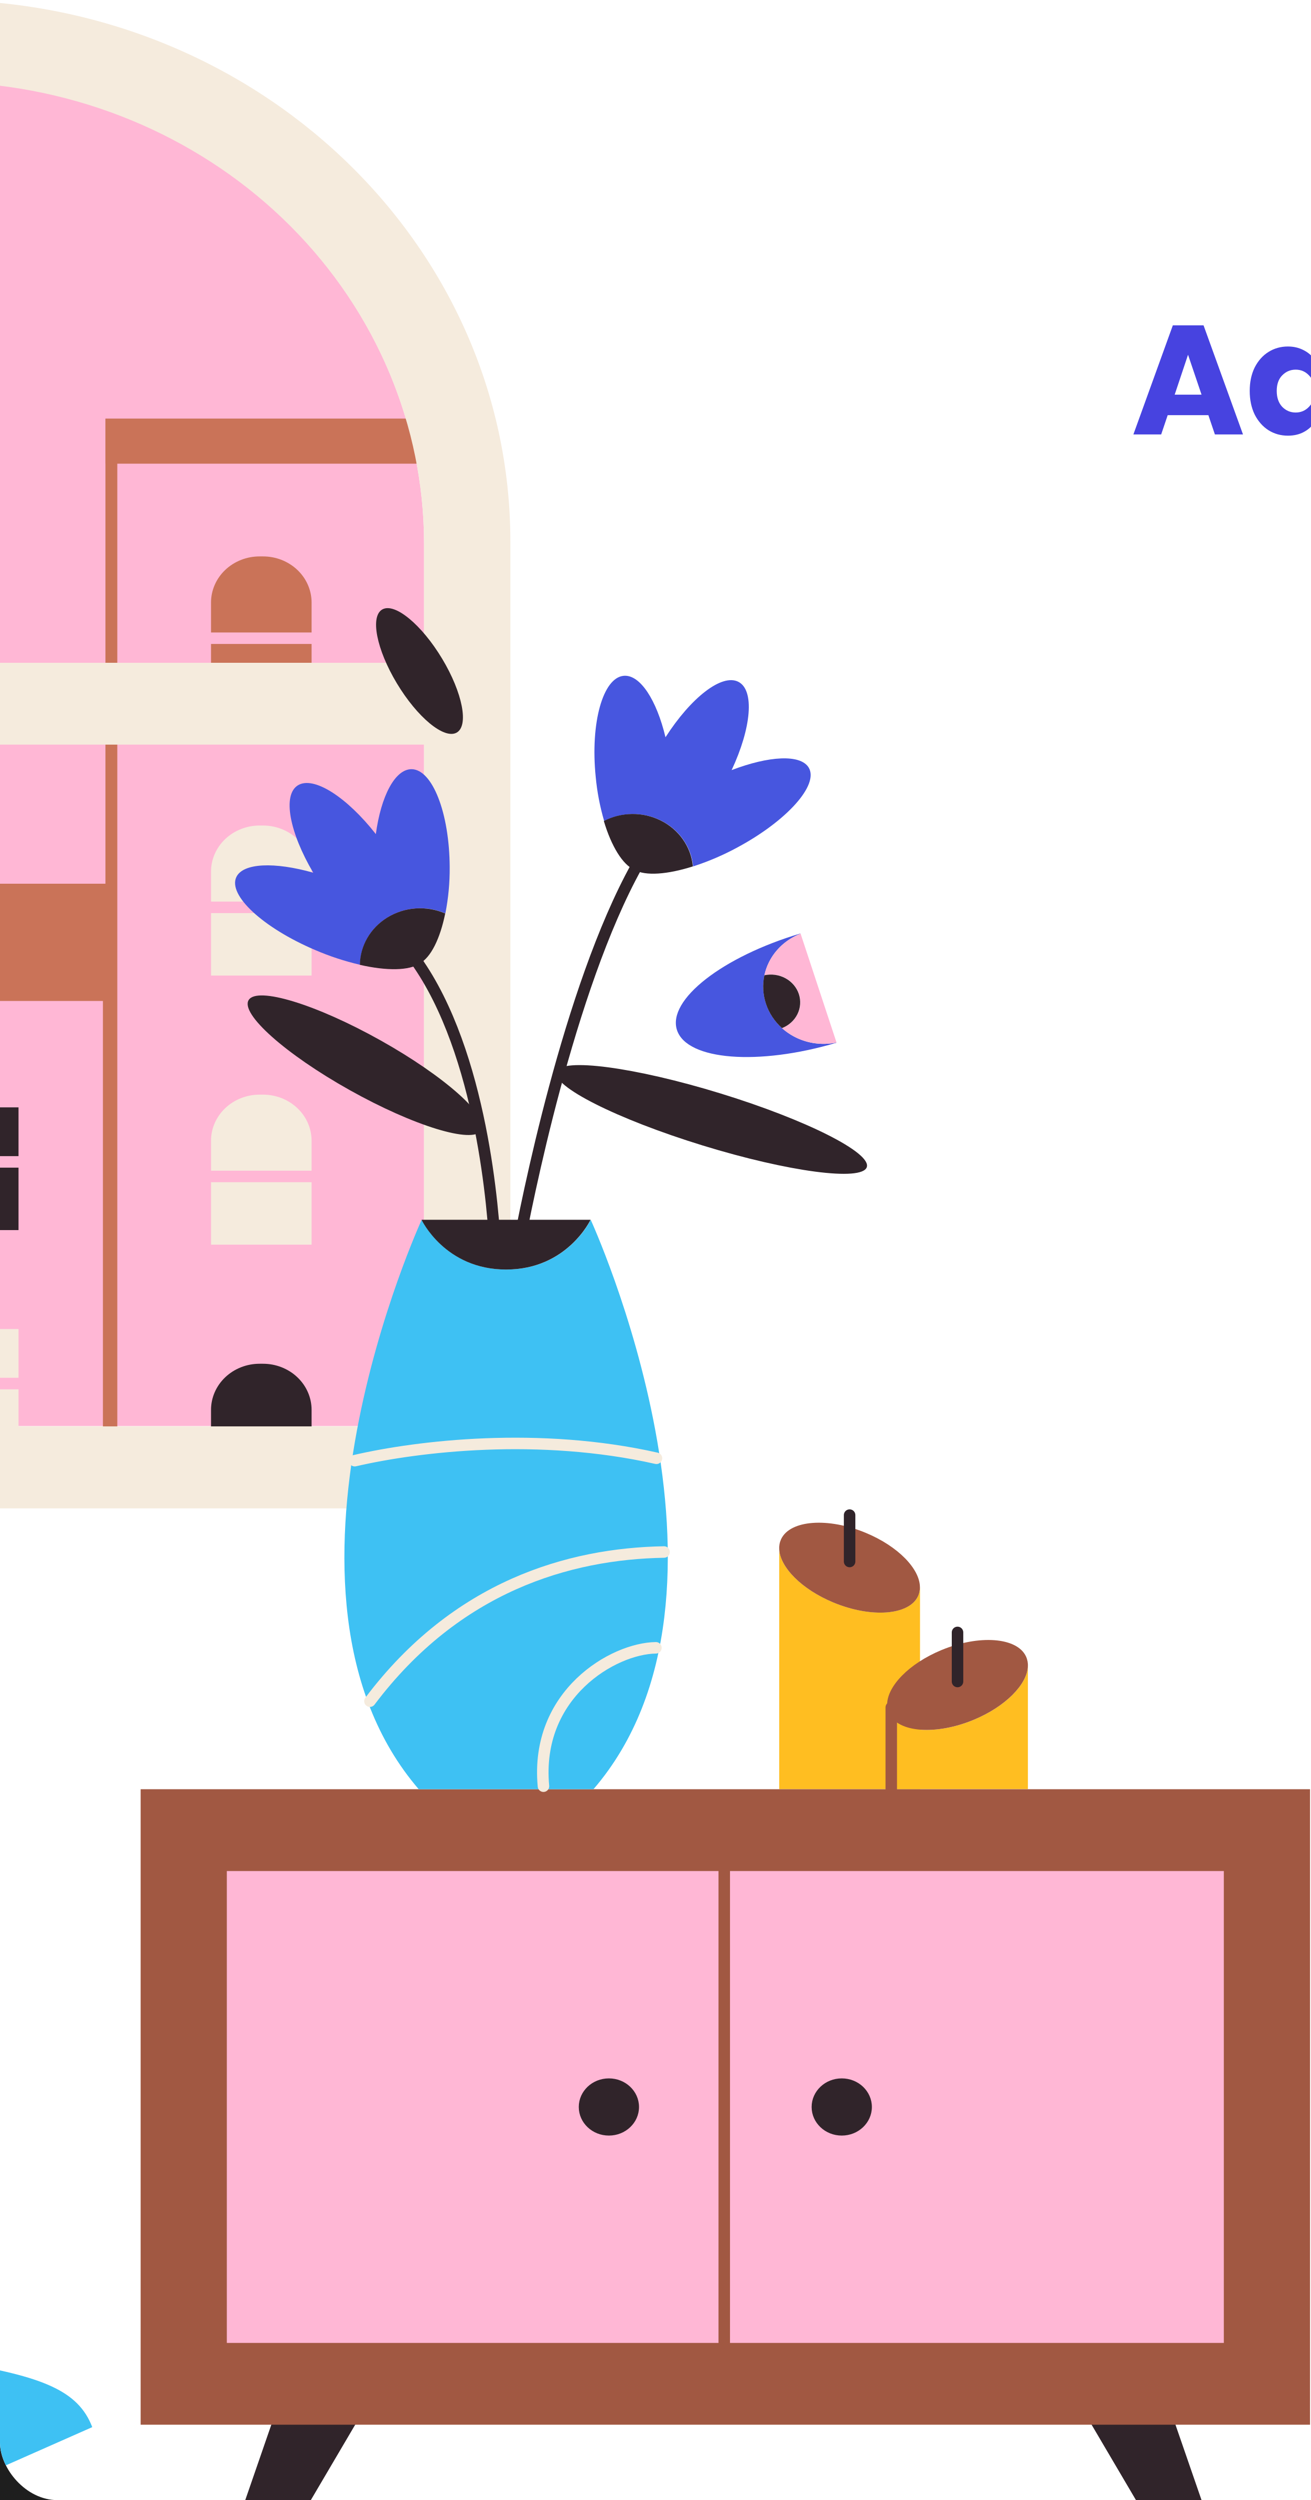 <svg width="456" height="869" viewBox="0 0 456 869" fill="none" xmlns="http://www.w3.org/2000/svg">
<rect width="456" height="869" fill="#1E1E1E"/>
<g clip-path="url(#clip0_0_1)">
<rect y="-155" width="1518" height="1024" rx="20" fill="white"/>
<path d="M504.048 45.092V67.772C504.048 70.04 504.606 71.786 505.722 73.01C506.838 74.234 508.476 74.846 510.636 74.846C512.796 74.846 514.452 74.234 515.604 73.01C516.756 71.786 517.332 70.04 517.332 67.772V45.092H526.566V67.718C526.566 71.102 525.846 73.964 524.406 76.304C522.966 78.644 521.022 80.408 518.574 81.596C516.162 82.784 513.462 83.378 510.474 83.378C507.486 83.378 504.804 82.802 502.428 81.65C500.088 80.462 498.234 78.698 496.866 76.358C495.498 73.982 494.814 71.102 494.814 67.718V45.092H504.048ZM551.411 52.544C554.939 52.544 557.747 53.696 559.835 56C561.959 58.268 563.021 61.4 563.021 65.396V83H553.841V66.638C553.841 64.622 553.319 63.056 552.275 61.94C551.231 60.824 549.827 60.266 548.063 60.266C546.299 60.266 544.895 60.824 543.851 61.94C542.807 63.056 542.285 64.622 542.285 66.638V83H533.051V52.868H542.285V56.864C543.221 55.532 544.481 54.488 546.065 53.732C547.649 52.94 549.431 52.544 551.411 52.544ZM574.081 49.736C572.461 49.736 571.129 49.268 570.085 48.332C569.077 47.36 568.573 46.172 568.573 44.768C568.573 43.328 569.077 42.14 570.085 41.204C571.129 40.232 572.461 39.746 574.081 39.746C575.665 39.746 576.961 40.232 577.969 41.204C579.013 42.14 579.535 43.328 579.535 44.768C579.535 46.172 579.013 47.36 577.969 48.332C576.961 49.268 575.665 49.736 574.081 49.736ZM578.671 52.868V83H569.437V52.868H578.671ZM598.917 74.36L605.451 52.868H615.279L604.587 83H593.193L582.501 52.868H592.383L598.917 74.36ZM647.57 67.448C647.57 68.312 647.516 69.212 647.408 70.148H626.51C626.654 72.02 627.248 73.46 628.292 74.468C629.372 75.44 630.686 75.926 632.234 75.926C634.538 75.926 636.14 74.954 637.04 73.01H646.868C646.364 74.99 645.446 76.772 644.114 78.356C642.818 79.94 641.18 81.182 639.2 82.082C637.22 82.982 635.006 83.432 632.558 83.432C629.606 83.432 626.978 82.802 624.674 81.542C622.37 80.282 620.57 78.482 619.274 76.142C617.978 73.802 617.33 71.066 617.33 67.934C617.33 64.802 617.96 62.066 619.22 59.726C620.516 57.386 622.316 55.586 624.62 54.326C626.924 53.066 629.57 52.436 632.558 52.436C635.474 52.436 638.066 53.048 640.334 54.272C642.602 55.496 644.366 57.242 645.626 59.51C646.922 61.778 647.57 64.424 647.57 67.448ZM638.12 65.018C638.12 63.434 637.58 62.174 636.5 61.238C635.42 60.302 634.07 59.834 632.45 59.834C630.902 59.834 629.588 60.284 628.508 61.184C627.464 62.084 626.816 63.362 626.564 65.018H638.12ZM661.675 57.89C662.755 56.234 664.105 54.938 665.725 54.002C667.345 53.03 669.145 52.544 671.125 52.544V62.318H668.587C666.283 62.318 664.555 62.822 663.403 63.83C662.251 64.802 661.675 66.53 661.675 69.014V83H652.441V52.868H661.675V57.89ZM687.797 83.432C685.169 83.432 682.829 82.982 680.777 82.082C678.725 81.182 677.105 79.958 675.917 78.41C674.729 76.826 674.063 75.062 673.919 73.118H683.045C683.153 74.162 683.639 75.008 684.503 75.656C685.367 76.304 686.429 76.628 687.689 76.628C688.841 76.628 689.723 76.412 690.335 75.98C690.983 75.512 691.307 74.918 691.307 74.198C691.307 73.334 690.857 72.704 689.957 72.308C689.057 71.876 687.599 71.408 685.583 70.904C683.423 70.4 681.623 69.878 680.183 69.338C678.743 68.762 677.501 67.88 676.457 66.692C675.413 65.468 674.891 63.83 674.891 61.778C674.891 60.05 675.359 58.484 676.295 57.08C677.267 55.64 678.671 54.506 680.507 53.678C682.379 52.85 684.593 52.436 687.149 52.436C690.929 52.436 693.899 53.372 696.059 55.244C698.255 57.116 699.515 59.6 699.839 62.696H691.307C691.163 61.652 690.695 60.824 689.903 60.212C689.147 59.6 688.139 59.294 686.879 59.294C685.799 59.294 684.971 59.51 684.395 59.942C683.819 60.338 683.531 60.896 683.531 61.616C683.531 62.48 683.981 63.128 684.881 63.56C685.817 63.992 687.257 64.424 689.201 64.856C691.433 65.432 693.251 66.008 694.655 66.584C696.059 67.124 697.283 68.024 698.327 69.284C699.407 70.508 699.965 72.164 700.001 74.252C700.001 76.016 699.497 77.6 698.489 79.004C697.517 80.372 696.095 81.452 694.223 82.244C692.387 83.036 690.245 83.432 687.797 83.432ZM710.294 49.736C708.674 49.736 707.342 49.268 706.298 48.332C705.29 47.36 704.786 46.172 704.786 44.768C704.786 43.328 705.29 42.14 706.298 41.204C707.342 40.232 708.674 39.746 710.294 39.746C711.878 39.746 713.174 40.232 714.182 41.204C715.226 42.14 715.748 43.328 715.748 44.768C715.748 46.172 715.226 47.36 714.182 48.332C713.174 49.268 711.878 49.736 710.294 49.736ZM714.884 52.868V83H705.65V52.868H714.884ZM738.37 75.17V83H733.672C730.324 83 727.714 82.19 725.842 80.57C723.97 78.914 723.034 76.232 723.034 72.524V60.536H719.362V52.868H723.034V45.524H732.268V52.868H738.316V60.536H732.268V72.632C732.268 73.532 732.484 74.18 732.916 74.576C733.348 74.972 734.068 75.17 735.076 75.17H738.37ZM774.293 52.868L755.393 97.31H745.457L752.369 81.974L740.111 52.868H750.425L757.391 71.714L764.303 52.868H774.293ZM816.346 45.092V52.49H806.302V83H797.068V52.49H787.024V45.092H816.346ZM849.384 67.448C849.384 68.312 849.33 69.212 849.222 70.148H828.324C828.468 72.02 829.062 73.46 830.106 74.468C831.186 75.44 832.5 75.926 834.048 75.926C836.352 75.926 837.954 74.954 838.854 73.01H848.682C848.178 74.99 847.26 76.772 845.928 78.356C844.632 79.94 842.994 81.182 841.014 82.082C839.034 82.982 836.82 83.432 834.372 83.432C831.42 83.432 828.792 82.802 826.488 81.542C824.184 80.282 822.384 78.482 821.088 76.142C819.792 73.802 819.144 71.066 819.144 67.934C819.144 64.802 819.774 62.066 821.034 59.726C822.33 57.386 824.13 55.586 826.434 54.326C828.738 53.066 831.384 52.436 834.372 52.436C837.288 52.436 839.88 53.048 842.148 54.272C844.416 55.496 846.18 57.242 847.44 59.51C848.736 61.778 849.384 64.424 849.384 67.448ZM839.934 65.018C839.934 63.434 839.394 62.174 838.314 61.238C837.234 60.302 835.884 59.834 834.264 59.834C832.716 59.834 831.402 60.284 830.322 61.184C829.278 62.084 828.63 63.362 828.378 65.018H839.934ZM852.42 67.88C852.42 64.784 852.996 62.066 854.148 59.726C855.336 57.386 856.938 55.586 858.954 54.326C860.97 53.066 863.22 52.436 865.704 52.436C867.828 52.436 869.682 52.868 871.266 53.732C872.886 54.596 874.128 55.73 874.992 57.134V52.868H884.226V83H874.992V78.734C874.092 80.138 872.832 81.272 871.212 82.136C869.628 83 867.774 83.432 865.65 83.432C863.202 83.432 860.97 82.802 858.954 81.542C856.938 80.246 855.336 78.428 854.148 76.088C852.996 73.712 852.42 70.976 852.42 67.88ZM874.992 67.934C874.992 65.63 874.344 63.812 873.048 62.48C871.788 61.148 870.24 60.482 868.404 60.482C866.568 60.482 865.002 61.148 863.706 62.48C862.446 63.776 861.816 65.576 861.816 67.88C861.816 70.184 862.446 72.02 863.706 73.388C865.002 74.72 866.568 75.386 868.404 75.386C870.24 75.386 871.788 74.72 873.048 73.388C874.344 72.056 874.992 70.238 874.992 67.934ZM889.07 67.934C889.07 64.802 889.7 62.066 890.96 59.726C892.256 57.386 894.038 55.586 896.306 54.326C898.61 53.066 901.238 52.436 904.19 52.436C907.97 52.436 911.12 53.426 913.64 55.406C916.196 57.386 917.87 60.176 918.662 63.776H908.834C908.006 61.472 906.404 60.32 904.028 60.32C902.336 60.32 900.986 60.986 899.978 62.318C898.97 63.614 898.466 65.486 898.466 67.934C898.466 70.382 898.97 72.272 899.978 73.604C900.986 74.9 902.336 75.548 904.028 75.548C906.404 75.548 908.006 74.396 908.834 72.092H918.662C917.87 75.62 916.196 78.392 913.64 80.408C911.084 82.424 907.934 83.432 904.19 83.432C901.238 83.432 898.61 82.802 896.306 81.542C894.038 80.282 892.256 78.482 890.96 76.142C889.7 73.802 889.07 71.066 889.07 67.934ZM942.123 52.544C945.579 52.544 948.351 53.696 950.439 56C952.527 58.268 953.571 61.4 953.571 65.396V83H944.391V66.638C944.391 64.622 943.869 63.056 942.825 61.94C941.781 60.824 940.377 60.266 938.613 60.266C936.849 60.266 935.445 60.824 934.401 61.94C933.357 63.056 932.835 64.622 932.835 66.638V83H923.601V43.04H932.835V56.918C933.771 55.586 935.049 54.524 936.669 53.732C938.289 52.94 940.107 52.544 942.123 52.544ZM988.392 67.448C988.392 68.312 988.338 69.212 988.23 70.148H967.332C967.476 72.02 968.07 73.46 969.114 74.468C970.194 75.44 971.508 75.926 973.056 75.926C975.36 75.926 976.962 74.954 977.862 73.01H987.69C987.186 74.99 986.268 76.772 984.936 78.356C983.64 79.94 982.002 81.182 980.022 82.082C978.042 82.982 975.828 83.432 973.38 83.432C970.428 83.432 967.8 82.802 965.496 81.542C963.192 80.282 961.392 78.482 960.096 76.142C958.8 73.802 958.152 71.066 958.152 67.934C958.152 64.802 958.782 62.066 960.042 59.726C961.338 57.386 963.138 55.586 965.442 54.326C967.746 53.066 970.392 52.436 973.38 52.436C976.296 52.436 978.888 53.048 981.156 54.272C983.424 55.496 985.188 57.242 986.448 59.51C987.744 61.778 988.392 64.424 988.392 67.448ZM978.942 65.018C978.942 63.434 978.402 62.174 977.322 61.238C976.242 60.302 974.892 59.834 973.272 59.834C971.724 59.834 970.41 60.284 969.33 61.184C968.286 62.084 967.638 63.362 967.386 65.018H978.942ZM1002.5 57.89C1003.58 56.234 1004.93 54.938 1006.55 54.002C1008.17 53.03 1009.97 52.544 1011.95 52.544V62.318H1009.41C1007.11 62.318 1005.38 62.822 1004.23 63.83C1003.07 64.802 1002.5 66.53 1002.5 69.014V83H993.263V52.868H1002.5V57.89ZM1028.62 83.432C1025.99 83.432 1023.65 82.982 1021.6 82.082C1019.55 81.182 1017.93 79.958 1016.74 78.41C1015.55 76.826 1014.89 75.062 1014.74 73.118H1023.87C1023.98 74.162 1024.46 75.008 1025.33 75.656C1026.19 76.304 1027.25 76.628 1028.51 76.628C1029.66 76.628 1030.55 76.412 1031.16 75.98C1031.81 75.512 1032.13 74.918 1032.13 74.198C1032.13 73.334 1031.68 72.704 1030.78 72.308C1029.88 71.876 1028.42 71.408 1026.41 70.904C1024.25 70.4 1022.45 69.878 1021.01 69.338C1019.57 68.762 1018.32 67.88 1017.28 66.692C1016.24 65.468 1015.71 63.83 1015.71 61.778C1015.71 60.05 1016.18 58.484 1017.12 57.08C1018.09 55.64 1019.49 54.506 1021.33 53.678C1023.2 52.85 1025.42 52.436 1027.97 52.436C1031.75 52.436 1034.72 53.372 1036.88 55.244C1039.08 57.116 1040.34 59.6 1040.66 62.696H1032.13C1031.99 61.652 1031.52 60.824 1030.73 60.212C1029.97 59.6 1028.96 59.294 1027.7 59.294C1026.62 59.294 1025.79 59.51 1025.22 59.942C1024.64 60.338 1024.35 60.896 1024.35 61.616C1024.35 62.48 1024.8 63.128 1025.7 63.56C1026.64 63.992 1028.08 64.424 1030.02 64.856C1032.26 65.432 1034.07 66.008 1035.48 66.584C1036.88 67.124 1038.11 68.024 1039.15 69.284C1040.23 70.508 1040.79 72.164 1040.82 74.252C1040.82 76.016 1040.32 77.6 1039.31 79.004C1038.34 80.372 1036.92 81.452 1035.05 82.244C1033.21 83.036 1031.07 83.432 1028.62 83.432ZM1048.58 45.092H1058.03L1051.98 59.564H1045.77L1048.58 45.092ZM420.304 144.304H406.156L403.888 151H394.222L407.938 113.092H418.63L432.346 151H422.572L420.304 144.304ZM417.928 137.176L413.23 123.298L408.586 137.176H417.928ZM434.684 135.88C434.684 132.784 435.26 130.066 436.412 127.726C437.6 125.386 439.202 123.586 441.218 122.326C443.234 121.066 445.484 120.436 447.968 120.436C449.948 120.436 451.748 120.85 453.368 121.678C455.024 122.506 456.32 123.622 457.256 125.026V111.04H466.49V151H457.256V146.68C456.392 148.12 455.15 149.272 453.53 150.136C451.946 151 450.092 151.432 447.968 151.432C445.484 151.432 443.234 150.802 441.218 149.542C439.202 148.246 437.6 146.428 436.412 144.088C435.26 141.712 434.684 138.976 434.684 135.88ZM457.256 135.934C457.256 133.63 456.608 131.812 455.312 130.48C454.052 129.148 452.504 128.482 450.668 128.482C448.832 128.482 447.266 129.148 445.97 130.48C444.71 131.776 444.08 133.576 444.08 135.88C444.08 138.184 444.71 140.02 445.97 141.388C447.266 142.72 448.832 143.386 450.668 143.386C452.504 143.386 454.052 142.72 455.312 141.388C456.608 140.056 457.256 138.238 457.256 135.934ZM511.619 120.544C515.363 120.544 518.333 121.678 520.529 123.946C522.761 126.214 523.877 129.364 523.877 133.396V151H514.697V134.638C514.697 132.694 514.175 131.2 513.131 130.156C512.123 129.076 510.719 128.536 508.919 128.536C507.119 128.536 505.697 129.076 504.653 130.156C503.645 131.2 503.141 132.694 503.141 134.638V151H493.961V134.638C493.961 132.694 493.439 131.2 492.395 130.156C491.387 129.076 489.983 128.536 488.183 128.536C486.383 128.536 484.961 129.076 483.917 130.156C482.909 131.2 482.405 132.694 482.405 134.638V151H473.171V120.868H482.405V124.648C483.341 123.388 484.565 122.398 486.077 121.678C487.589 120.922 489.299 120.544 491.207 120.544C493.475 120.544 495.491 121.03 497.255 122.002C499.055 122.974 500.459 124.36 501.467 126.16C502.511 124.504 503.933 123.154 505.733 122.11C507.533 121.066 509.495 120.544 511.619 120.544ZM534.979 117.736C533.359 117.736 532.027 117.268 530.983 116.332C529.975 115.36 529.471 114.172 529.471 112.768C529.471 111.328 529.975 110.14 530.983 109.204C532.027 108.232 533.359 107.746 534.979 107.746C536.563 107.746 537.859 108.232 538.867 109.204C539.911 110.14 540.433 111.328 540.433 112.768C540.433 114.172 539.911 115.36 538.867 116.332C537.859 117.268 536.563 117.736 534.979 117.736ZM539.569 120.868V151H530.335V120.868H539.569ZM564.621 120.544C568.149 120.544 570.957 121.696 573.045 124C575.169 126.268 576.231 129.4 576.231 133.396V151H567.051V134.638C567.051 132.622 566.529 131.056 565.485 129.94C564.441 128.824 563.037 128.266 561.273 128.266C559.509 128.266 558.105 128.824 557.061 129.94C556.017 131.056 555.495 132.622 555.495 134.638V151H546.261V120.868H555.495V124.864C556.431 123.532 557.691 122.488 559.275 121.732C560.859 120.94 562.641 120.544 564.621 120.544ZM587.291 117.736C585.671 117.736 584.339 117.268 583.295 116.332C582.287 115.36 581.783 114.172 581.783 112.768C581.783 111.328 582.287 110.14 583.295 109.204C584.339 108.232 585.671 107.746 587.291 107.746C588.875 107.746 590.171 108.232 591.179 109.204C592.223 110.14 592.745 111.328 592.745 112.768C592.745 114.172 592.223 115.36 591.179 116.332C590.171 117.268 588.875 117.736 587.291 117.736ZM591.881 120.868V151H582.647V120.868H591.881ZM610.831 151.432C608.203 151.432 605.863 150.982 603.811 150.082C601.759 149.182 600.139 147.958 598.951 146.41C597.763 144.826 597.097 143.062 596.953 141.118H606.079C606.187 142.162 606.673 143.008 607.537 143.656C608.401 144.304 609.463 144.628 610.723 144.628C611.875 144.628 612.757 144.412 613.369 143.98C614.017 143.512 614.341 142.918 614.341 142.198C614.341 141.334 613.891 140.704 612.991 140.308C612.091 139.876 610.633 139.408 608.617 138.904C606.457 138.4 604.657 137.878 603.217 137.338C601.777 136.762 600.535 135.88 599.491 134.692C598.447 133.468 597.925 131.83 597.925 129.778C597.925 128.05 598.393 126.484 599.329 125.08C600.301 123.64 601.705 122.506 603.541 121.678C605.413 120.85 607.627 120.436 610.183 120.436C613.963 120.436 616.933 121.372 619.093 123.244C621.289 125.116 622.549 127.6 622.873 130.696H614.341C614.197 129.652 613.729 128.824 612.937 128.212C612.181 127.6 611.173 127.294 609.913 127.294C608.833 127.294 608.005 127.51 607.429 127.942C606.853 128.338 606.565 128.896 606.565 129.616C606.565 130.48 607.015 131.128 607.915 131.56C608.851 131.992 610.291 132.424 612.235 132.856C614.467 133.432 616.285 134.008 617.689 134.584C619.093 135.124 620.317 136.024 621.361 137.284C622.441 138.508 622.999 140.164 623.035 142.252C623.035 144.016 622.531 145.6 621.523 147.004C620.551 148.372 619.129 149.452 617.257 150.244C615.421 151.036 613.279 151.432 610.831 151.432ZM645.478 143.17V151H640.78C637.432 151 634.822 150.19 632.95 148.57C631.078 146.914 630.142 144.232 630.142 140.524V128.536H626.47V120.868H630.142V113.524H639.376V120.868H645.424V128.536H639.376V140.632C639.376 141.532 639.592 142.18 640.024 142.576C640.456 142.972 641.176 143.17 642.184 143.17H645.478ZM659.856 125.89C660.936 124.234 662.286 122.938 663.906 122.002C665.526 121.03 667.326 120.544 669.306 120.544V130.318H666.768C664.464 130.318 662.736 130.822 661.584 131.83C660.432 132.802 659.856 134.53 659.856 137.014V151H650.622V120.868H659.856V125.89ZM671.884 135.88C671.884 132.784 672.46 130.066 673.612 127.726C674.8 125.386 676.402 123.586 678.418 122.326C680.434 121.066 682.684 120.436 685.168 120.436C687.292 120.436 689.146 120.868 690.73 121.732C692.35 122.596 693.592 123.73 694.456 125.134V120.868H703.69V151H694.456V146.734C693.556 148.138 692.296 149.272 690.676 150.136C689.092 151 687.238 151.432 685.114 151.432C682.666 151.432 680.434 150.802 678.418 149.542C676.402 148.246 674.8 146.428 673.612 144.088C672.46 141.712 671.884 138.976 671.884 135.88ZM694.456 135.934C694.456 133.63 693.808 131.812 692.512 130.48C691.252 129.148 689.704 128.482 687.868 128.482C686.032 128.482 684.466 129.148 683.17 130.48C681.91 131.776 681.28 133.576 681.28 135.88C681.28 138.184 681.91 140.02 683.17 141.388C684.466 142.72 686.032 143.386 687.868 143.386C689.704 143.386 691.252 142.72 692.512 141.388C693.808 140.056 694.456 138.238 694.456 135.934ZM727.164 143.17V151H722.466C719.118 151 716.508 150.19 714.636 148.57C712.764 146.914 711.828 144.232 711.828 140.524V128.536H708.156V120.868H711.828V113.524H721.062V120.868H727.11V128.536H721.062V140.632C721.062 141.532 721.278 142.18 721.71 142.576C722.142 142.972 722.862 143.17 723.87 143.17H727.164ZM736.951 117.736C735.331 117.736 733.999 117.268 732.955 116.332C731.947 115.36 731.443 114.172 731.443 112.768C731.443 111.328 731.947 110.14 732.955 109.204C733.999 108.232 735.331 107.746 736.951 107.746C738.535 107.746 739.831 108.232 740.839 109.204C741.883 110.14 742.405 111.328 742.405 112.768C742.405 114.172 741.883 115.36 740.839 116.332C739.831 117.268 738.535 117.736 736.951 117.736ZM741.541 120.868V151H732.307V120.868H741.541ZM761.787 142.36L768.321 120.868H778.149L767.457 151H756.063L745.371 120.868H755.253L761.787 142.36ZM810.44 135.448C810.44 136.312 810.386 137.212 810.278 138.148H789.38C789.524 140.02 790.118 141.46 791.162 142.468C792.242 143.44 793.556 143.926 795.104 143.926C797.408 143.926 799.01 142.954 799.91 141.01H809.738C809.234 142.99 808.316 144.772 806.984 146.356C805.688 147.94 804.05 149.182 802.07 150.082C800.09 150.982 797.876 151.432 795.428 151.432C792.476 151.432 789.848 150.802 787.544 149.542C785.24 148.282 783.44 146.482 782.144 144.142C780.848 141.802 780.2 139.066 780.2 135.934C780.2 132.802 780.83 130.066 782.09 127.726C783.386 125.386 785.186 123.586 787.49 122.326C789.794 121.066 792.44 120.436 795.428 120.436C798.344 120.436 800.936 121.048 803.204 122.272C805.472 123.496 807.236 125.242 808.496 127.51C809.792 129.778 810.44 132.424 810.44 135.448ZM800.99 133.018C800.99 131.434 800.45 130.174 799.37 129.238C798.29 128.302 796.94 127.834 795.32 127.834C793.772 127.834 792.458 128.284 791.378 129.184C790.334 130.084 789.686 131.362 789.434 133.018H800.99ZM850.353 144.304H836.205L833.937 151H824.271L837.987 113.092H848.679L862.395 151H852.621L850.353 144.304ZM847.977 137.176L843.279 123.298L838.635 137.176H847.977ZM896.323 120.868V151H887.089V146.896C886.153 148.228 884.875 149.308 883.255 150.136C881.671 150.928 879.907 151.324 877.963 151.324C875.659 151.324 873.625 150.82 871.861 149.812C870.097 148.768 868.729 147.274 867.757 145.33C866.785 143.386 866.299 141.1 866.299 138.472V120.868H875.479V137.23C875.479 139.246 876.001 140.812 877.045 141.928C878.089 143.044 879.493 143.602 881.257 143.602C883.057 143.602 884.479 143.044 885.523 141.928C886.567 140.812 887.089 139.246 887.089 137.23V120.868H896.323ZM919.75 143.17V151H915.052C911.704 151 909.094 150.19 907.222 148.57C905.35 146.914 904.414 144.232 904.414 140.524V128.536H900.742V120.868H904.414V113.524H913.648V120.868H919.696V128.536H913.648V140.632C913.648 141.532 913.864 142.18 914.296 142.576C914.728 142.972 915.448 143.17 916.456 143.17H919.75ZM938.609 151.432C935.657 151.432 932.993 150.802 930.617 149.542C928.277 148.282 926.423 146.482 925.055 144.142C923.723 141.802 923.057 139.066 923.057 135.934C923.057 132.838 923.741 130.12 925.109 127.78C926.477 125.404 928.349 123.586 930.725 122.326C933.101 121.066 935.765 120.436 938.717 120.436C941.669 120.436 944.333 121.066 946.709 122.326C949.085 123.586 950.957 125.404 952.325 127.78C953.693 130.12 954.377 132.838 954.377 135.934C954.377 139.03 953.675 141.766 952.271 144.142C950.903 146.482 949.013 148.282 946.601 149.542C944.225 150.802 941.561 151.432 938.609 151.432ZM938.609 143.44C940.373 143.44 941.867 142.792 943.091 141.496C944.351 140.2 944.981 138.346 944.981 135.934C944.981 133.522 944.369 131.668 943.145 130.372C941.957 129.076 940.481 128.428 938.717 128.428C936.917 128.428 935.423 129.076 934.235 130.372C933.047 131.632 932.453 133.486 932.453 135.934C932.453 138.346 933.029 140.2 934.181 141.496C935.369 142.792 936.845 143.44 938.609 143.44ZM997.724 120.544C1001.47 120.544 1004.44 121.678 1006.63 123.946C1008.87 126.214 1009.98 129.364 1009.98 133.396V151H1000.8V134.638C1000.8 132.694 1000.28 131.2 999.236 130.156C998.228 129.076 996.824 128.536 995.024 128.536C993.224 128.536 991.802 129.076 990.758 130.156C989.75 131.2 989.246 132.694 989.246 134.638V151H980.066V134.638C980.066 132.694 979.544 131.2 978.5 130.156C977.492 129.076 976.088 128.536 974.288 128.536C972.488 128.536 971.066 129.076 970.022 130.156C969.014 131.2 968.51 132.694 968.51 134.638V151H959.276V120.868H968.51V124.648C969.446 123.388 970.67 122.398 972.182 121.678C973.694 120.922 975.404 120.544 977.312 120.544C979.58 120.544 981.596 121.03 983.36 122.002C985.16 122.974 986.564 124.36 987.572 126.16C988.616 124.504 990.038 123.154 991.838 122.11C993.638 121.066 995.6 120.544 997.724 120.544ZM1014.6 135.88C1014.6 132.784 1015.18 130.066 1016.33 127.726C1017.52 125.386 1019.12 123.586 1021.14 122.326C1023.15 121.066 1025.4 120.436 1027.89 120.436C1030.01 120.436 1031.87 120.868 1033.45 121.732C1035.07 122.596 1036.31 123.73 1037.18 125.134V120.868H1046.41V151H1037.18V146.734C1036.28 148.138 1035.02 149.272 1033.4 150.136C1031.81 151 1029.96 151.432 1027.83 151.432C1025.39 151.432 1023.15 150.802 1021.14 149.542C1019.12 148.246 1017.52 146.428 1016.33 144.088C1015.18 141.712 1014.6 138.976 1014.6 135.88ZM1037.18 135.934C1037.18 133.63 1036.53 131.812 1035.23 130.48C1033.97 129.148 1032.42 128.482 1030.59 128.482C1028.75 128.482 1027.19 129.148 1025.89 130.48C1024.63 131.776 1024 133.576 1024 135.88C1024 138.184 1024.63 140.02 1025.89 141.388C1027.19 142.72 1028.75 143.386 1030.59 143.386C1032.42 143.386 1033.97 142.72 1035.23 141.388C1036.53 140.056 1037.18 138.238 1037.18 135.934ZM1069.88 143.17V151H1065.19C1061.84 151 1059.23 150.19 1057.36 148.57C1055.48 146.914 1054.55 144.232 1054.55 140.524V128.536H1050.88V120.868H1054.55V113.524H1063.78V120.868H1069.83V128.536H1063.78V140.632C1063.78 141.532 1064 142.18 1064.43 142.576C1064.86 142.972 1065.58 143.17 1066.59 143.17H1069.88ZM1079.67 117.736C1078.05 117.736 1076.72 117.268 1075.68 116.332C1074.67 115.36 1074.16 114.172 1074.16 112.768C1074.16 111.328 1074.67 110.14 1075.68 109.204C1076.72 108.232 1078.05 107.746 1079.67 107.746C1081.26 107.746 1082.55 108.232 1083.56 109.204C1084.6 110.14 1085.13 111.328 1085.13 112.768C1085.13 114.172 1084.6 115.36 1083.56 116.332C1082.55 117.268 1081.26 117.736 1079.67 117.736ZM1084.26 120.868V151H1075.03V120.868H1084.26ZM1104.67 151.432C1101.72 151.432 1099.05 150.802 1096.68 149.542C1094.34 148.282 1092.48 146.482 1091.12 144.142C1089.78 141.802 1089.12 139.066 1089.12 135.934C1089.12 132.838 1089.8 130.12 1091.17 127.78C1092.54 125.404 1094.41 123.586 1096.79 122.326C1099.16 121.066 1101.83 120.436 1104.78 120.436C1107.73 120.436 1110.39 121.066 1112.77 122.326C1115.15 123.586 1117.02 125.404 1118.39 127.78C1119.75 130.12 1120.44 132.838 1120.44 135.934C1120.44 139.03 1119.74 141.766 1118.33 144.142C1116.96 146.482 1115.07 148.282 1112.66 149.542C1110.29 150.802 1107.62 151.432 1104.67 151.432ZM1104.67 143.44C1106.43 143.44 1107.93 142.792 1109.15 141.496C1110.41 140.2 1111.04 138.346 1111.04 135.934C1111.04 133.522 1110.43 131.668 1109.21 130.372C1108.02 129.076 1106.54 128.428 1104.78 128.428C1102.98 128.428 1101.48 129.076 1100.3 130.372C1099.11 131.632 1098.51 133.486 1098.51 135.934C1098.51 138.346 1099.09 140.2 1100.24 141.496C1101.43 142.792 1102.91 143.44 1104.67 143.44ZM1143.7 120.544C1147.22 120.544 1150.03 121.696 1152.12 124C1154.24 126.268 1155.31 129.4 1155.31 133.396V151H1146.13V134.638C1146.13 132.622 1145.6 131.056 1144.56 129.94C1143.52 128.824 1142.11 128.266 1140.35 128.266C1138.58 128.266 1137.18 128.824 1136.14 129.94C1135.09 131.056 1134.57 132.622 1134.57 134.638V151H1125.34V120.868H1134.57V124.864C1135.51 123.532 1136.77 122.488 1138.35 121.732C1139.93 120.94 1141.72 120.544 1143.7 120.544ZM688.016 219.378C685.244 219.378 682.76 218.928 680.564 218.028C678.368 217.128 676.604 215.796 675.272 214.032C673.976 212.268 673.292 210.144 673.22 207.66H683.048C683.192 209.064 683.678 210.144 684.506 210.9C685.334 211.62 686.414 211.98 687.746 211.98C689.114 211.98 690.194 211.674 690.986 211.062C691.778 210.414 692.174 209.532 692.174 208.416C692.174 207.48 691.85 206.706 691.202 206.094C690.59 205.482 689.816 204.978 688.88 204.582C687.98 204.186 686.684 203.736 684.992 203.232C682.544 202.476 680.546 201.72 678.998 200.964C677.45 200.208 676.118 199.092 675.002 197.616C673.886 196.14 673.328 194.214 673.328 191.838C673.328 188.31 674.606 185.556 677.162 183.576C679.718 181.56 683.048 180.552 687.152 180.552C691.328 180.552 694.694 181.56 697.25 183.576C699.806 185.556 701.174 188.328 701.354 191.892H691.364C691.292 190.668 690.842 189.714 690.014 189.03C689.186 188.31 688.124 187.95 686.828 187.95C685.712 187.95 684.812 188.256 684.128 188.868C683.444 189.444 683.102 190.29 683.102 191.406C683.102 192.63 683.678 193.584 684.83 194.268C685.982 194.952 687.782 195.69 690.23 196.482C692.678 197.31 694.658 198.102 696.17 198.858C697.718 199.614 699.05 200.712 700.166 202.152C701.282 203.592 701.84 205.446 701.84 207.714C701.84 209.874 701.282 211.836 700.166 213.6C699.086 215.364 697.502 216.768 695.414 217.812C693.326 218.856 690.86 219.378 688.016 219.378ZM738.302 188.868L719.402 233.31H709.466L716.378 217.974L704.12 188.868H714.434L721.4 207.714L728.312 188.868H738.302ZM753.899 219.432C751.271 219.432 748.931 218.982 746.879 218.082C744.827 217.182 743.207 215.958 742.019 214.41C740.831 212.826 740.165 211.062 740.021 209.118H749.147C749.255 210.162 749.741 211.008 750.605 211.656C751.469 212.304 752.531 212.628 753.791 212.628C754.943 212.628 755.825 212.412 756.437 211.98C757.085 211.512 757.409 210.918 757.409 210.198C757.409 209.334 756.959 208.704 756.059 208.308C755.159 207.876 753.701 207.408 751.685 206.904C749.525 206.4 747.725 205.878 746.285 205.338C744.845 204.762 743.603 203.88 742.559 202.692C741.515 201.468 740.993 199.83 740.993 197.778C740.993 196.05 741.461 194.484 742.397 193.08C743.369 191.64 744.773 190.506 746.609 189.678C748.481 188.85 750.695 188.436 753.251 188.436C757.031 188.436 760.001 189.372 762.161 191.244C764.357 193.116 765.617 195.6 765.941 198.696H757.409C757.265 197.652 756.797 196.824 756.005 196.212C755.249 195.6 754.241 195.294 752.981 195.294C751.901 195.294 751.073 195.51 750.497 195.942C749.921 196.338 749.633 196.896 749.633 197.616C749.633 198.48 750.083 199.128 750.983 199.56C751.919 199.992 753.359 200.424 755.303 200.856C757.535 201.432 759.353 202.008 760.757 202.584C762.161 203.124 763.385 204.024 764.429 205.284C765.509 206.508 766.067 208.164 766.103 210.252C766.103 212.016 765.599 213.6 764.591 215.004C763.619 216.372 762.197 217.452 760.325 218.244C758.489 219.036 756.347 219.432 753.899 219.432ZM788.547 211.17V219H783.849C780.501 219 777.891 218.19 776.019 216.57C774.147 214.914 773.211 212.232 773.211 208.524V196.536H769.539V188.868H773.211V181.524H782.445V188.868H788.493V196.536H782.445V208.632C782.445 209.532 782.661 210.18 783.093 210.576C783.525 210.972 784.245 211.17 785.253 211.17H788.547ZM822.094 203.448C822.094 204.312 822.04 205.212 821.932 206.148H801.034C801.178 208.02 801.772 209.46 802.816 210.468C803.896 211.44 805.21 211.926 806.758 211.926C809.062 211.926 810.664 210.954 811.564 209.01H821.392C820.888 210.99 819.97 212.772 818.638 214.356C817.342 215.94 815.704 217.182 813.724 218.082C811.744 218.982 809.53 219.432 807.082 219.432C804.13 219.432 801.502 218.802 799.198 217.542C796.894 216.282 795.094 214.482 793.798 212.142C792.502 209.802 791.854 207.066 791.854 203.934C791.854 200.802 792.484 198.066 793.744 195.726C795.04 193.386 796.84 191.586 799.144 190.326C801.448 189.066 804.094 188.436 807.082 188.436C809.998 188.436 812.59 189.048 814.858 190.272C817.126 191.496 818.89 193.242 820.15 195.51C821.446 197.778 822.094 200.424 822.094 203.448ZM812.644 201.018C812.644 199.434 812.104 198.174 811.024 197.238C809.944 196.302 808.594 195.834 806.974 195.834C805.426 195.834 804.112 196.284 803.032 197.184C801.988 198.084 801.34 199.362 801.088 201.018H812.644ZM865.414 188.544C869.158 188.544 872.128 189.678 874.324 191.946C876.556 194.214 877.672 197.364 877.672 201.396V219H868.492V202.638C868.492 200.694 867.97 199.2 866.926 198.156C865.918 197.076 864.514 196.536 862.714 196.536C860.914 196.536 859.492 197.076 858.448 198.156C857.44 199.2 856.936 200.694 856.936 202.638V219H847.756V202.638C847.756 200.694 847.234 199.2 846.19 198.156C845.182 197.076 843.778 196.536 841.978 196.536C840.178 196.536 838.756 197.076 837.712 198.156C836.704 199.2 836.2 200.694 836.2 202.638V219H826.966V188.868H836.2V192.648C837.136 191.388 838.36 190.398 839.872 189.678C841.384 188.922 843.094 188.544 845.002 188.544C847.27 188.544 849.286 189.03 851.05 190.002C852.85 190.974 854.254 192.36 855.262 194.16C856.306 192.504 857.728 191.154 859.528 190.11C861.328 189.066 863.29 188.544 865.414 188.544Z" fill="#4743E0"/>
<path d="M-33.786 28.291H-21.896C23.035 28.301 66.123 45.24 97.89 75.382C129.657 105.525 147.503 146.402 147.503 189.025V495.663H-203.278V189.025C-203.278 167.913 -198.894 147.008 -190.375 127.503C-181.857 107.999 -169.372 90.278 -153.632 75.351C-137.893 60.425 -119.207 48.587 -98.644 40.512C-78.081 32.437 -56.042 28.284 -33.786 28.291V28.291Z" fill="#FFB7D5"/>
<path d="M35.801 311.08V500.437H-119.852V311.08H35.801ZM39.926 307.167H-123.977V504.35H39.926V307.167Z" fill="#CA7358"/>
<path d="M39.926 307.157H-123.977V347.92H39.926V307.157Z" fill="#CA7358"/>
<path d="M164.467 149.436V500.437H40.802V149.436H164.467ZM168.592 145.523H36.677V504.35H168.592V145.523Z" fill="#CA7358"/>
<path d="M90.302 193.398H91.487C95.967 193.398 100.264 195.086 103.431 198.091C106.599 201.096 108.379 205.172 108.379 209.421V245.538H73.4V209.421C73.4 207.316 73.837 205.232 74.686 203.287C75.536 201.342 76.781 199.575 78.351 198.087C79.92 196.599 81.784 195.419 83.834 194.615C85.885 193.81 88.082 193.396 90.302 193.398V193.398Z" fill="#CA7358"/>
<path d="M69.409 221.835H112.38" stroke="#FFB7D5" stroke-width="4" stroke-linecap="round" stroke-linejoin="round"/>
<path d="M90.302 286.937H91.487C95.967 286.937 100.264 288.625 103.431 291.63C106.599 294.635 108.379 298.711 108.379 302.96V339.077H73.4V302.96C73.4 300.855 73.837 298.771 74.686 296.826C75.536 294.881 76.781 293.114 78.351 291.626C79.92 290.138 81.784 288.958 83.834 288.154C85.885 287.349 88.082 286.935 90.302 286.937V286.937Z" fill="#F5EBDD"/>
<path d="M69.409 315.374H112.38" stroke="#FFB7D5" stroke-width="4" stroke-linecap="round" stroke-linejoin="round"/>
<path d="M90.302 380.476H91.487C95.967 380.476 100.264 382.164 103.431 385.169C106.599 388.174 108.379 392.249 108.379 396.499V432.616H73.4V396.499C73.4 392.249 75.179 388.174 78.347 385.169C81.515 382.164 85.811 380.476 90.291 380.476H90.302Z" fill="#F5EBDD"/>
<path d="M69.409 408.913H112.38" stroke="#FFB7D5" stroke-width="4" stroke-linecap="round" stroke-linejoin="round"/>
<path d="M90.302 474.015H91.487C95.967 474.015 100.264 475.703 103.431 478.708C106.599 481.713 108.379 485.789 108.379 490.038V523.22H73.4V490.038C73.4 487.933 73.837 485.849 74.686 483.904C75.536 481.96 76.781 480.193 78.351 478.705C79.92 477.217 81.784 476.036 83.834 475.232C85.885 474.427 88.082 474.014 90.302 474.015V474.015Z" fill="#30242A"/>
<path d="M168.592 145.523H36.677V161.165H168.592V145.523Z" fill="#CA7358"/>
<path d="M6.442 384.897H-28.537V427.558H6.442V384.897Z" fill="#30242A"/>
<path d="M-32.528 403.856H10.444" stroke="#FFB7D5" stroke-width="4" stroke-linecap="round" stroke-linejoin="round"/>
<path d="M6.442 461.943H-28.537V504.604H6.442V461.943Z" fill="#F5EBDD"/>
<path d="M-32.528 480.902H10.444" stroke="#FFB7D5" stroke-width="4" stroke-linecap="round" stroke-linejoin="round"/>
<path d="M192.475 495.82H-248.25V524.257H192.475V495.82Z" fill="#F5EBDD"/>
<path d="M-20.927 0H-34.817C-144.395 0 -233.225 84.265 -233.225 188.213V524.257H177.523V188.213C177.492 84.265 88.652 0 -20.927 0ZM-42.871 495.82H-203.278V258.812H-42.871V495.82ZM-42.871 230.375H-203.278V189.181C-203.276 148.036 -186.642 108.457 -156.801 78.597C-126.96 48.736 -86.184 30.868 -42.871 28.672V230.375ZM147.504 495.82H-12.893V258.812H147.504V495.82ZM147.504 230.375H-12.893V28.672C30.419 30.868 71.193 48.737 101.033 78.597C130.873 108.458 147.505 148.037 147.504 189.181V230.375Z" fill="#F5EBDD"/>
<path d="M319.976 551.726C319.982 552.773 319.758 553.809 319.316 554.768C316.222 561.45 303.002 562.438 289.854 556.969C278.84 552.401 271.354 544.751 271.034 538.461V621.885H320.007V551.726H319.976Z" fill="#FFBE21"/>
<path d="M301.146 532.797C287.997 527.329 274.798 528.317 271.683 534.998C271.182 536.095 270.96 537.288 271.034 538.481C271.353 544.771 278.84 552.421 289.854 556.989C303.002 562.457 316.201 561.469 319.316 554.788C319.757 553.829 319.982 552.792 319.976 551.746C320.007 545.377 312.427 537.473 301.146 532.797Z" fill="#A15842"/>
<path d="M357.523 579.244C357.203 585.534 349.716 593.184 338.703 597.762C325.544 603.221 312.355 602.242 309.23 595.551C308.794 594.594 308.569 593.562 308.57 592.519V592.519V621.866H357.533V579.244H357.523Z" fill="#FFBE21"/>
<path d="M356.873 575.761C353.779 569.08 340.559 568.092 327.401 573.56C316.129 578.246 308.55 586.14 308.57 592.519C308.569 593.562 308.794 594.594 309.23 595.551C312.324 602.242 325.544 603.22 338.703 597.762C349.716 593.184 357.203 585.534 357.523 579.244C357.597 578.051 357.374 576.858 356.873 575.761Z" fill="#A15842"/>
<path d="M310.004 621.905V593.467" stroke="#A15842" stroke-width="4" stroke-miterlimit="10" stroke-linecap="round"/>
<path d="M295.515 526.624V542.746" stroke="#30242A" stroke-width="4" stroke-linecap="round" stroke-linejoin="round"/>
<path d="M333.052 567.398V584.458" stroke="#30242A" stroke-width="4" stroke-linecap="round" stroke-linejoin="round"/>
<path d="M85.836 899C84.586 899.001 83.353 898.721 82.24 898.182C81.126 897.643 80.164 896.861 79.431 895.9C78.698 894.939 78.216 893.827 78.024 892.656C77.833 891.484 77.937 890.285 78.329 889.159L103.078 817.611C103.601 816.111 104.608 814.806 105.958 813.88C107.308 812.955 108.93 812.456 110.596 812.456H127.941C129.319 812.455 130.673 812.796 131.869 813.445C133.065 814.094 134.061 815.029 134.759 816.156C135.456 817.284 135.831 818.565 135.845 819.872C135.859 821.179 135.513 822.467 134.84 823.608L92.704 895.156C92.022 896.318 91.027 897.286 89.82 897.962C88.613 898.638 87.238 898.996 85.836 899V899Z" fill="#30242A"/>
<path d="M417.396 899C418.646 899.001 419.878 898.721 420.992 898.182C422.105 897.643 423.068 896.861 423.801 895.9C424.534 894.939 425.016 893.827 425.207 892.656C425.399 891.484 425.295 890.285 424.903 889.159L400.154 817.611C399.632 816.113 398.625 814.808 397.278 813.883C395.93 812.958 394.31 812.458 392.646 812.456H375.291C373.914 812.458 372.562 812.801 371.367 813.451C370.173 814.1 369.178 815.035 368.481 816.161C367.785 817.288 367.41 818.567 367.394 819.873C367.378 821.179 367.722 822.466 368.392 823.608L410.528 895.156C411.211 896.316 412.207 897.284 413.414 897.959C414.62 898.635 415.995 898.994 417.396 899V899Z" fill="#30242A"/>
<path d="M455.664 621.905H48.918V842.791H455.664V621.905Z" fill="#A15842"/>
<path d="M425.677 650.342H78.897V814.354H425.677V650.342Z" fill="#FFB7D5"/>
<path d="M251.915 647.505V817.2" stroke="#A15842" stroke-width="4" stroke-miterlimit="10"/>
<path d="M292.783 742.287C298.569 742.287 303.26 737.837 303.26 732.348C303.26 726.859 298.569 722.409 292.783 722.409C286.997 722.409 282.306 726.859 282.306 732.348C282.306 737.837 286.997 742.287 292.783 742.287Z" fill="#30242A"/>
<path d="M211.79 742.287C217.576 742.287 222.267 737.837 222.267 732.348C222.267 726.859 217.576 722.409 211.79 722.409C206.003 722.409 201.312 726.859 201.312 732.348C201.312 737.837 206.003 742.287 211.79 742.287Z" fill="#30242A"/>
<path d="M-16.915 852.28L-98.588 887.418C-99.971 888.335 -100.94 889.712 -101.303 891.275C-101.666 892.838 -101.396 894.473 -100.547 895.856C-99.698 897.239 -98.332 898.269 -96.72 898.741C-95.107 899.213 -93.367 899.092 -91.844 898.404L32.089 843.623C27.232 830.905 14.743 826.014 -14.842 821.123L-16.111 820.898C-18.562 831.205 -18.836 841.872 -16.915 852.28Z" fill="#3EC1F3"/>
<path d="M205.458 423.968C205.458 423.968 197.353 441.264 176.089 441.264C154.825 441.264 146.679 423.968 146.679 423.968C146.679 423.968 86.867 553.683 145.647 621.905H206.417C265.166 553.683 205.458 423.968 205.458 423.968Z" fill="#3EC1F3"/>
<path d="M176.037 441.264C197.301 441.264 205.407 423.968 205.407 423.968H146.627C146.627 423.968 154.763 441.264 176.037 441.264Z" fill="#30242A"/>
<path d="M230.971 539.449C197.91 540.007 158.785 551.335 128.673 591.296" stroke="#F5EBDD" stroke-width="4" stroke-linecap="round" stroke-linejoin="round"/>
<path d="M123.383 507.705C145.575 502.569 187.597 497.678 228.331 506.874" stroke="#F5EBDD" stroke-width="4" stroke-linecap="round" stroke-linejoin="round"/>
<path d="M228.145 572.748C213.357 572.915 186.019 588.811 189.03 620.848" stroke="#F5EBDD" stroke-width="4" stroke-linecap="round" stroke-linejoin="round"/>
<path d="M172.315 435.511C171.696 421.571 167.788 366.174 144.585 333.677" stroke="#30242A" stroke-width="4" stroke-miterlimit="10" stroke-linecap="round"/>
<path d="M167.479 392.914C170.445 388.144 154.721 374.132 132.358 361.616C109.995 349.1 89.462 342.82 86.495 347.59C83.529 352.359 99.253 366.372 121.616 378.888C143.979 391.404 164.512 397.683 167.479 392.914Z" fill="#30242A"/>
<path d="M158.794 254.666C163.148 252.311 160.91 240.806 153.796 228.97C146.682 217.133 137.385 209.446 133.031 211.801C128.677 214.156 130.915 225.661 138.029 237.497C145.144 249.334 154.44 257.021 158.794 254.666Z" fill="#30242A"/>
<path d="M82.206 304.848C84.547 299.908 95.561 299.546 108.946 303.332C100.696 289.333 98.17 276.313 103.625 272.958C109.08 269.602 120.609 277.027 130.726 289.911C132.51 276.773 137.336 267.411 143.1 267.352C150.381 267.352 156.341 282.584 156.413 301.424C156.457 306.812 155.953 312.191 154.908 317.487C151.733 316.108 148.246 315.503 144.762 315.728C141.279 315.952 137.909 316.999 134.961 318.773C132.012 320.546 129.577 322.991 127.878 325.884C126.178 328.778 125.268 332.028 125.229 335.34C119.89 334.098 114.684 332.389 109.678 330.234C91.498 322.515 79.226 311.158 82.206 304.848Z" fill="#4756DF"/>
<path d="M134.726 318.905C137.685 317.081 141.082 315.996 144.602 315.751C148.121 315.507 151.649 316.11 154.856 317.506C153.082 326.262 149.875 332.757 146.018 334.87C142.347 337.404 134.572 337.502 125.177 335.359C125.216 332.083 126.108 328.866 127.774 325.995C129.44 323.124 131.828 320.689 134.726 318.905V318.905Z" fill="#30242A"/>
<path d="M180.049 434.67C182.895 419.273 197.714 343.782 221.432 301.072" stroke="#30242A" stroke-width="4" stroke-miterlimit="10" stroke-linecap="round"/>
<path d="M301.488 405.692C303.194 400.696 280.411 389.22 250.601 380.059C220.791 370.898 195.242 367.521 193.535 372.517C191.829 377.513 214.612 388.989 244.423 398.15C274.233 407.311 299.782 410.688 301.488 405.692Z" fill="#30242A"/>
<path d="M216.966 234.895C222.659 234.405 228.392 243.337 231.476 256.259C240.262 242.564 251.007 234.092 256.772 236.959C262.536 239.825 261.361 252.992 254.482 267.675C267.435 262.716 278.438 262.09 281.294 266.805C284.883 272.811 273.797 285.225 256.545 294.518C251.624 297.194 246.445 299.415 241.076 301.151C240.782 297.854 239.626 294.678 237.712 291.913C235.798 289.147 233.186 286.878 230.114 285.311C227.042 283.744 223.607 282.929 220.119 282.939C216.631 282.95 213.201 283.786 210.14 285.372C208.667 280.345 207.683 275.201 207.201 270.004C205.293 251.241 209.717 235.521 216.966 234.895Z" fill="#4756DF"/>
<path d="M229.826 285.195C232.953 286.747 235.617 289.024 237.569 291.813C239.522 294.602 240.7 297.814 240.994 301.15C232.074 303.977 224.495 304.516 220.7 302.363C216.575 300.573 212.667 294.185 210.027 285.371C213.055 283.794 216.448 282.953 219.903 282.922C223.358 282.892 226.767 283.673 229.826 285.195Z" fill="#30242A"/>
<path d="M278.449 324.452V324.53C273.599 326.427 269.674 329.98 267.449 334.486C265.224 338.993 264.86 344.127 266.429 348.876C267.998 353.625 271.386 357.644 275.925 360.139C280.463 362.635 285.823 363.427 290.947 362.359V362.437C263.774 370.508 238.942 368.551 235.477 358.055C232.013 347.558 251.276 332.523 278.449 324.452Z" fill="#4756DF"/>
<path d="M271.983 357.35C274.366 356.445 276.3 354.718 277.398 352.516C278.496 350.315 278.676 347.801 277.903 345.479C277.129 343.157 275.459 341.197 273.228 339.994C270.996 338.79 268.367 338.431 265.867 338.989C266.553 335.782 268.061 332.784 270.259 330.262C272.457 327.74 275.277 325.772 278.469 324.53L290.968 362.359C287.613 363.062 284.127 362.973 280.817 362.1C277.507 361.227 274.473 359.596 271.983 357.35Z" fill="#FFB7D5"/>
<path d="M277.861 345.514C278.626 347.826 278.447 350.328 277.358 352.52C276.269 354.713 274.35 356.437 271.983 357.35C269.409 355.031 267.497 352.129 266.428 348.918C265.358 345.707 265.165 342.29 265.868 338.989C268.365 338.446 270.987 338.817 273.209 340.026C275.432 341.235 277.093 343.195 277.861 345.514V345.514Z" fill="#30242A"/>
</g>
<defs>
<clipPath id="clip0_0_1">
<rect y="-155" width="1518" height="1024" rx="20" fill="white"/>
</clipPath>
</defs>
</svg>
